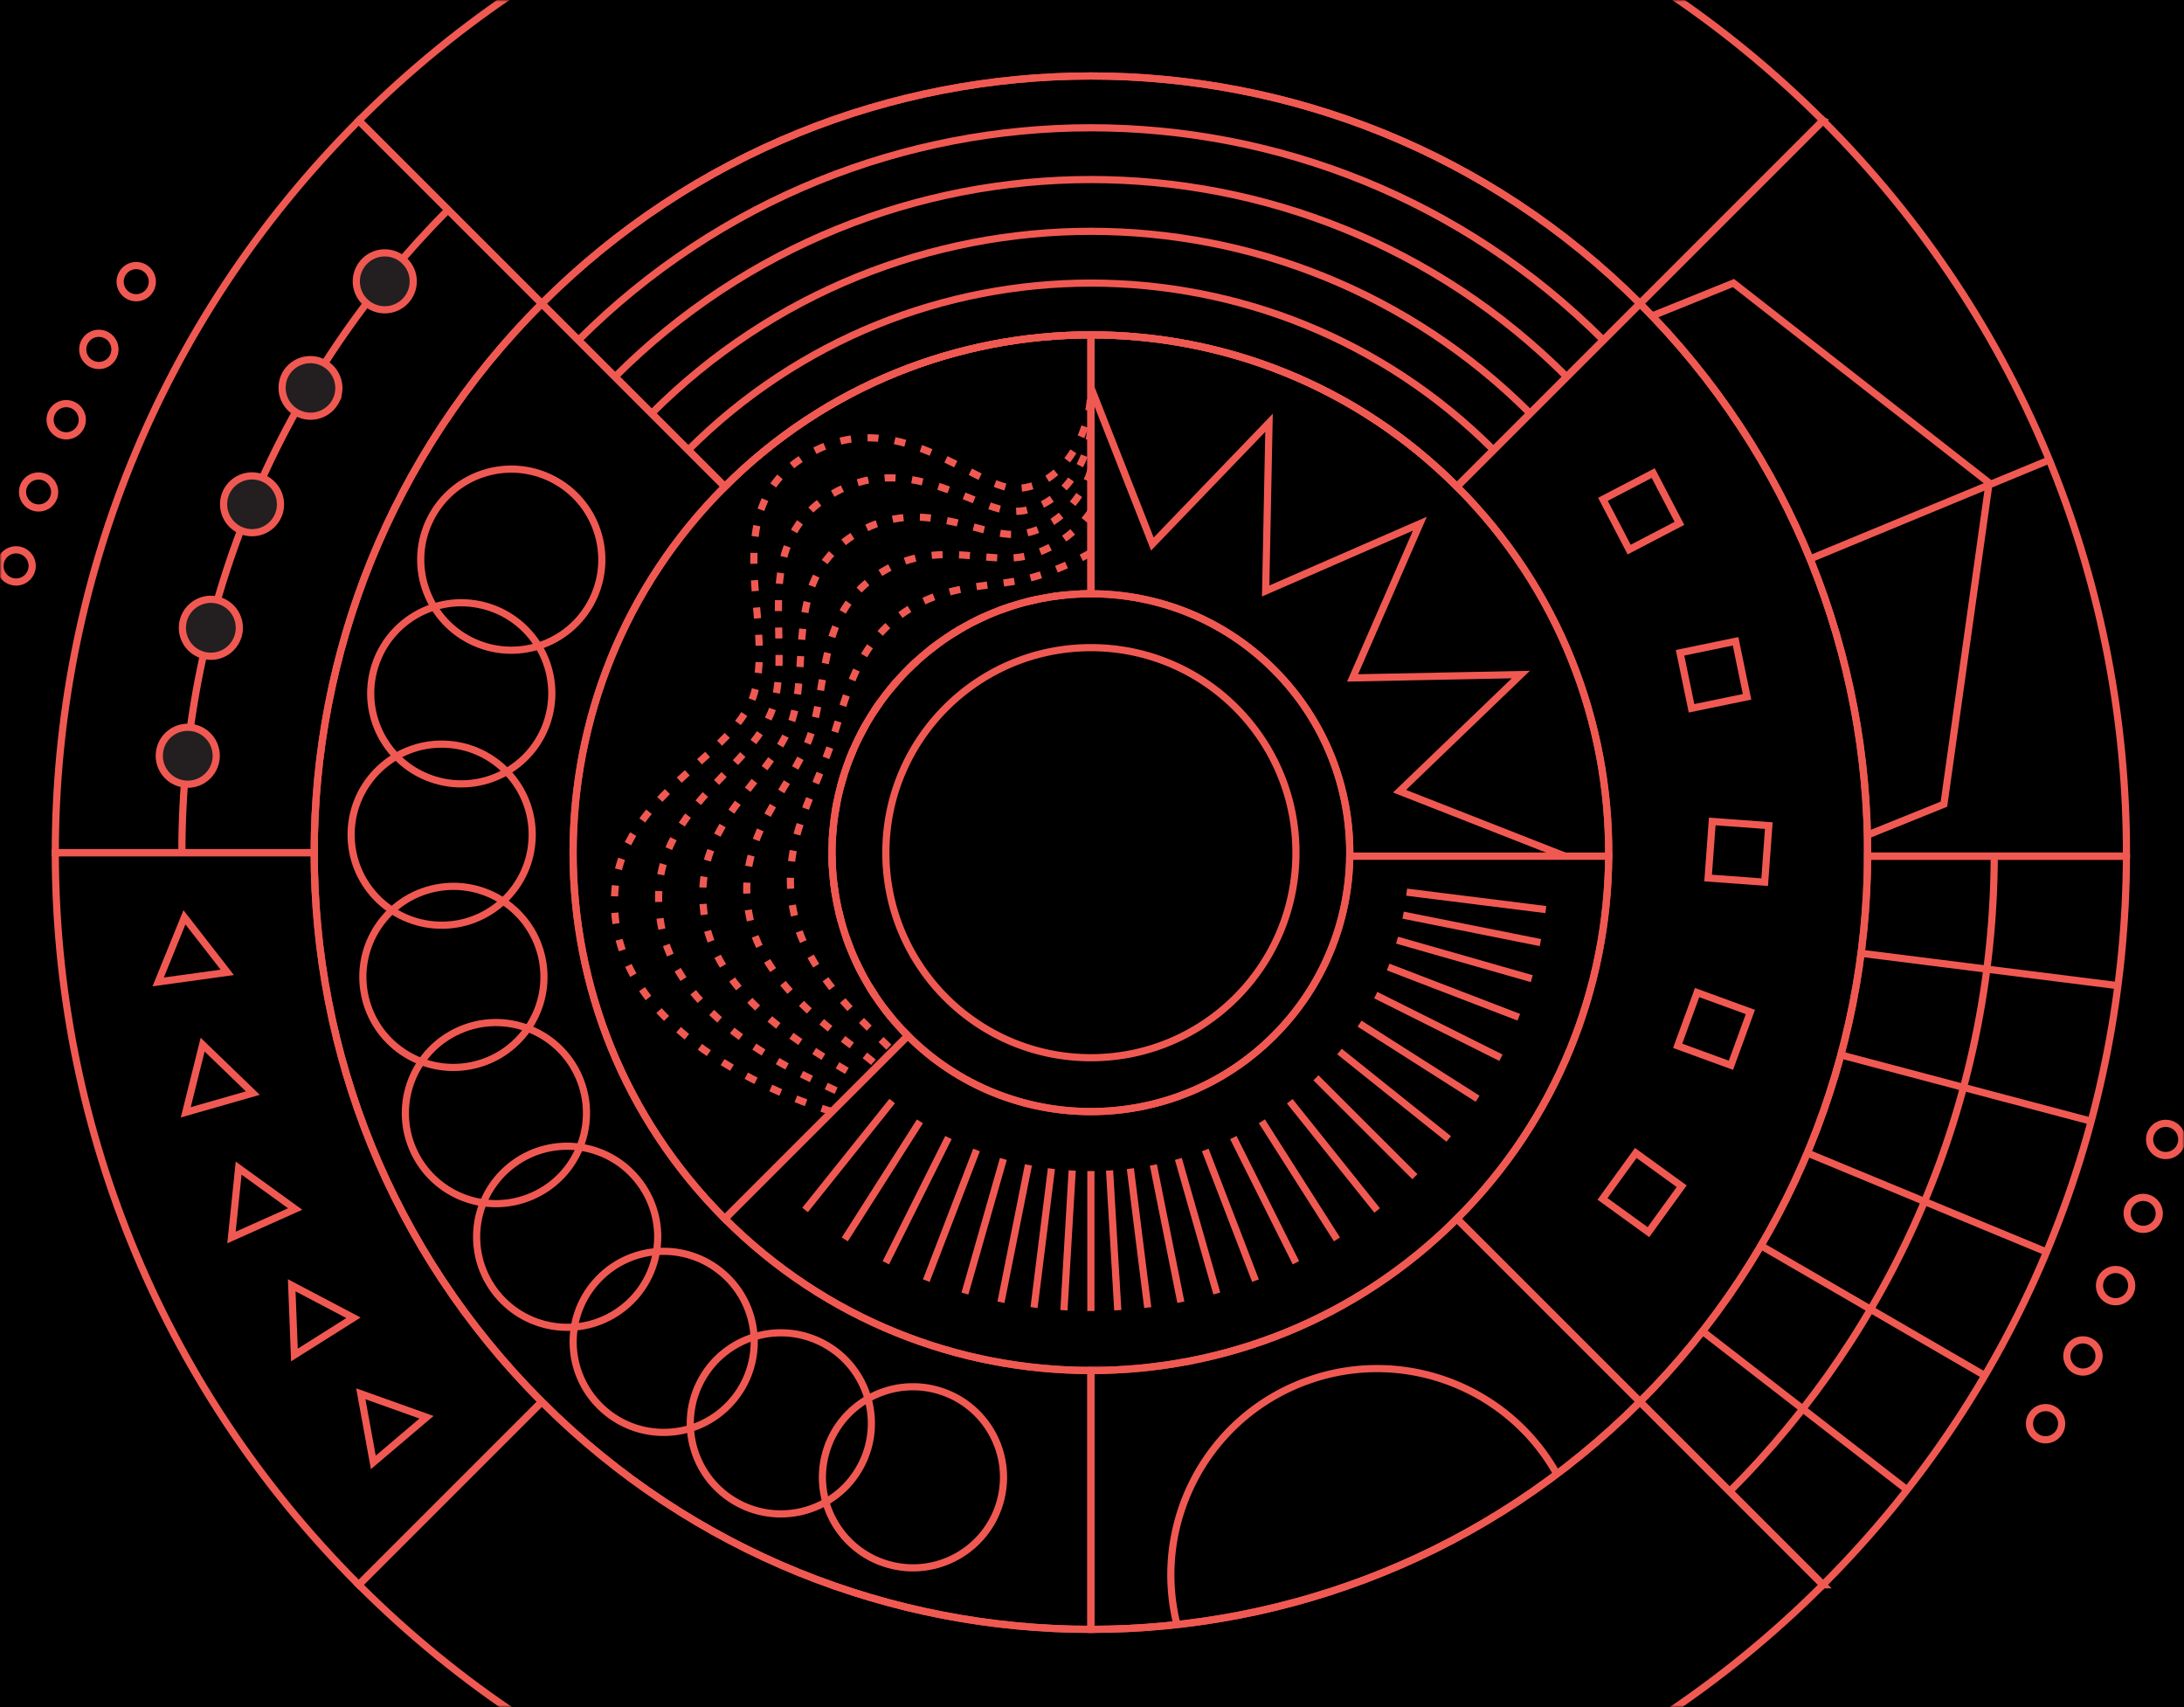 <svg xmlns="http://www.w3.org/2000/svg" xmlns:xlink="http://www.w3.org/1999/xlink" width="609" height="476" viewBox="0 0 609 476">
    <defs>
        <path id="a" d="M0 0h609v476H0z"/>
    </defs>
    <g fill="none" fill-rule="evenodd">
        <mask id="b" fill="#fff">
            <use xlink:href="#a"/>
        </mask>
        <use fill="#000" fill-rule="nonzero" xlink:href="#a"/>
        <g mask="url(#b)">
            <path stroke="#F05952" stroke-width="2" d="M508.336 441.912c-112.837 112.836-295.448 112.836-408.285 0l51.03-51.03c42.31 42.308 97.706 63.464 153.113 63.464 55.395 0 110.791-21.156 153.112-63.464l51.03 51.03zM592.954 238.731h-72.185M508.336 33.627l-51.03 51.03C372.676.027 235.71.038 151.08 84.657l-51.03-51.03c112.837-112.836 295.448-112.836 408.285 0z"/>
            <path stroke="#F05952" stroke-width="2" d="M304.193 382.161v72.185c-55.407 0-110.802-21.156-153.112-63.464-42.31-42.31-63.464-97.706-63.464-153.112 0-55.396 21.155-110.792 63.464-153.113l51.041 51.042c-56.423 56.423-56.423 147.729 0 204.142 28.207 28.217 65.133 42.32 102.071 42.32z"/>
            <path stroke="#F05952" stroke-width="2" d="M457.306 84.657l-51.041 51.041c-28.207-28.217-65.134-42.32-102.071-42.32-36.927 0-73.854 14.103-102.072 42.32L151.08 84.657c84.631-84.619 221.596-84.63 306.226 0zM151.08 84.657c84.63-84.619 221.595-84.63 306.226 0"/>
            <path stroke="#F05952" stroke-width="2" d="M447.097 94.866c-39.493-39.496-91.199-59.24-142.905-59.24-51.704.002-103.407 19.749-142.903 59.24"/>
            <path stroke="#F05952" stroke-width="2" d="M436.89 105.074c-36.672-36.676-84.683-55.01-132.698-55.01-48.009.002-96.018 18.337-132.694 55.01"/>
            <path stroke="#F05952" stroke-width="2" d="M426.68 115.282c-33.85-33.857-78.165-50.78-122.487-50.78-44.315 0-88.631 16.925-122.487 50.78"/>
            <path stroke="#F05952" stroke-width="2" d="M416.472 125.49c-31.028-31.037-71.65-46.55-112.279-46.55-40.62 0-81.242 15.514-112.28 46.55"/>
            <path stroke="#F05952" stroke-width="2" d="M406.264 135.698c-28.206-28.217-65.133-42.32-102.07-42.32-36.927 0-73.854 14.103-102.072 42.32M376.378 238.731c-.232 18.148-7.284 36.22-21.144 50.08-28.217 28.206-73.864 28.206-102.082 0-28.206-28.218-28.206-73.865 0-102.083 14.103-14.103 32.572-21.154 51.041-21.154 18.47 0 36.938 7.051 51.041 21.154 14.347 14.358 21.398 33.214 21.144 52.003zM592.965 238.731h-.01M355.234 288.81l-.01-.01M253.163 186.74l-.01-.012M253.163 288.8l-.01.01"/>
            <path stroke="#F05952" stroke-width="2" d="M448.574 238.731c-.232 36.606-14.336 73.135-42.31 101.11-28.217 28.217-65.144 42.32-102.07 42.32-36.939 0-73.866-14.103-102.072-42.32l51.03-51.03c28.217 28.206 73.865 28.206 102.082 0 13.86-13.86 20.912-31.932 21.144-50.08h72.196zM304.193 365.582v-39.038M298.976 326.39l-2.299 38.971M293.185 325.87l-4.841 38.74M286.775 324.83l-7.66 38.298M279.789 323.162l-10.721 37.546M272.306 320.664l-14.014 36.44M264.47 317.205l-17.452 34.915M256.523 312.684l-20.955 32.926M248.787 307.025l-24.294 30.373M431.055 253.63l-38.817-4.852M429.541 262.837l-38.286-7.648M427.132 272.894l-37.557-10.732M423.517 283.66l-36.44-14.015M418.533 294.945l-34.915-17.464M412.023 306.384l-32.915-20.945M403.965 317.592l-30.45-24.371M394.538 328.114l-27.588-27.577M384.016 337.541l-24.371-30.46M372.808 345.599l-20.945-32.926M361.369 352.12l-17.464-34.915M350.095 357.105l-14.015-36.44M339.308 360.697l-10.722-37.535M329.272 363.128l-7.66-38.286M320.043 364.62l-4.842-38.75M311.687 365.36l-2.288-38.97M278.86 418.86c-3.821 13.412-17.79 21.188-31.2 17.367-13.413-3.82-21.188-17.79-17.368-31.2 3.821-13.412 17.79-21.188 31.202-17.367 13.411 3.82 21.187 17.79 17.366 31.2z"/>
            <path stroke="#F05952" stroke-width="2" d="M239.922 408.957c-6.657 12.253-21.988 16.79-34.241 10.132-12.253-6.656-16.79-21.987-10.132-34.24 6.656-12.253 21.987-16.79 34.24-10.133 12.253 6.657 16.79 21.988 10.133 34.241z"/>
            <path stroke="#F05952" stroke-width="2" d="M204.086 390.788c-9.173 10.504-25.123 11.582-35.627 2.411-10.503-9.173-11.582-25.124-2.41-35.627 9.172-10.505 25.123-11.583 35.626-2.41 10.505 9.172 11.584 25.123 2.411 35.626z"/>
            <path stroke="#F05952" stroke-width="2" d="M173.084 365.232c-11.245 8.246-27.046 5.817-35.294-5.43-8.247-11.244-5.816-27.045 5.43-35.292 11.244-8.247 27.046-5.816 35.293 5.429 8.247 11.245 5.815 27.047-5.43 35.293z"/>
            <path stroke="#F05952" stroke-width="2" d="M148.412 333.521c-12.776 5.593-27.664-.23-33.257-13.005-5.591-12.775.231-27.664 13.006-33.255 12.775-5.593 27.665.23 33.256 13.005 5.592 12.775-.23 27.664-13.005 33.255z"/>
            <path stroke="#F05952" stroke-width="2" d="M131.26 297.189c-13.688 2.667-26.945-6.267-29.612-19.955-2.668-13.687 6.266-26.946 19.954-29.613 13.688-2.667 26.945 6.267 29.612 19.955 2.667 13.687-6.266 26.946-19.954 29.613z"/>
            <path stroke="#F05952" stroke-width="2" d="M122.457 257.986c-13.94-.387-24.926-12-24.54-25.94.387-13.94 12.001-24.926 25.94-24.54 13.94.388 24.928 12.002 24.54 25.94-.386 13.94-12 24.927-25.94 24.54z"/>
            <path stroke="#F05952" stroke-width="2" d="M122.43 217.808c-13.52-3.422-21.705-17.154-18.283-30.673 3.422-13.518 17.155-21.704 30.673-18.282 13.519 3.422 21.704 17.155 18.282 30.673-3.421 13.519-17.154 21.704-30.673 18.282z"/>
            <path stroke="#F05952" stroke-width="2" d="M131.176 178.594c-12.445-6.291-17.433-21.48-11.142-33.926 6.292-12.445 21.481-17.433 33.926-11.141 12.446 6.291 17.434 21.48 11.142 33.925-6.292 12.445-21.48 17.433-33.926 11.142zM592.954 238.731c-.232 73.544-28.45 147.011-84.619 203.18l-51.029-51.03c42.065-42.077 63.22-97.075 63.463-152.15h72.185zM590.565 274.848l-71.617-9.03M583.081 312.64l-69.778-18.484M570.632 349.098l-66.697-27.608M553.441 383.576l-62.427-36.24M531.814 415.458l-57.048-44.229M556.094 238.731c-.254 69.178-28.394 131.792-73.776 177.163"/>
            <path stroke="#F05952" stroke-width="2" d="M520.77 238.731c-.243 55.075-21.398 110.073-63.464 152.15l-51.041-51.04c27.974-27.975 42.077-64.504 42.309-101.11.254-37.258-13.849-74.583-42.31-103.033l51.042-51.04c42.563 42.563 63.707 98.346 63.464 154.073z"/>
            <path stroke="#F05952" stroke-width="2" d="M446.855 334.306l9.276-12.802 12.802 9.276-9.275 12.803zM467.813 291.622l5.422-14.85 14.851 5.42-5.421 14.851zM476.302 244.834l1.155-15.767 15.768 1.155-1.155 15.767zM468.477 182.025l15.482-3.2 3.2 15.483-15.482 3.2zM446.975 139.232l14.018-7.311 7.312 14.017-14.019 7.311zM151.08 390.881l-51.03 51.03C43.639 385.5 15.42 311.634 15.42 237.77h72.197c0 55.407 21.154 110.803 63.464 153.112z"/>
            <path stroke="#F05952" stroke-width="2" d="M100.608 388.653l3.494 19.139 14.828-12.595zM81.345 358.397l.756 19.44 16.458-10.373zM66.545 325.726l-1.996 19.353 17.759-7.948zM56.507 291.291L51.8 310.168l18.702-5.36zM51.432 255.785l-7.327 18.023 19.272-2.665zM151.08 84.657c-42.309 42.32-63.463 97.716-63.463 153.112H15.42c0-73.865 28.217-147.73 84.63-204.142l51.03 51.03zM124.953 58.529c-45.869 45.88-74.24 109.244-74.24 179.24"/>
            <path fill="#231F20" d="M60.29 210.94a7.936 7.936 0 1 0-15.868-.352 7.936 7.936 0 0 0 15.868.353"/>
            <path stroke="#F05952" stroke-width="2" d="M60.29 210.94a7.936 7.936 0 1 0-15.868-.352 7.936 7.936 0 0 0 15.868.353z"/>
            <path fill="#231F20" d="M66.625 176.368a7.936 7.936 0 1 0-15.655-2.616 7.936 7.936 0 0 0 15.655 2.616"/>
            <path stroke="#F05952" stroke-width="2" d="M66.625 176.368a7.936 7.936 0 1 0-15.655-2.616 7.936 7.936 0 0 0 15.655 2.616z"/>
            <path fill="#231F20" d="M77.836 143.056a7.935 7.935 0 0 0-5.148-9.973 7.934 7.934 0 0 0-9.972 5.146 7.936 7.936 0 0 0 15.12 4.827"/>
            <path stroke="#F05952" stroke-width="2" d="M77.836 143.056a7.935 7.935 0 0 0-5.148-9.973 7.934 7.934 0 0 0-9.972 5.146 7.936 7.936 0 0 0 15.12 4.827z"/>
            <path fill="#231F20" d="M93.69 111.686a7.936 7.936 0 0 0-3.67-10.606 7.935 7.935 0 0 0-10.605 3.668 7.937 7.937 0 0 0 14.276 6.938"/>
            <path stroke="#F05952" stroke-width="2" d="M93.69 111.686a7.936 7.936 0 0 0-3.67-10.606 7.935 7.935 0 0 0-10.605 3.668 7.937 7.937 0 0 0 14.276 6.938z"/>
            <path fill="#231F20" d="M113.864 82.904A7.936 7.936 0 1 0 100.724 74a7.936 7.936 0 0 0 13.14 8.905"/>
            <path stroke="#F05952" stroke-width="2" d="M113.864 82.904A7.936 7.936 0 1 0 100.724 74a7.936 7.936 0 0 0 13.14 8.905zM361.369 237.77c0 31.577-25.598 57.175-57.176 57.175-31.577 0-57.175-25.598-57.175-57.176 0-31.577 25.598-57.175 57.175-57.175 31.578 0 57.176 25.598 57.176 57.175z"/>
            <path stroke="#F05952" stroke-width="2" d="M448.574 238.731h-72.196c.254-18.79-6.797-37.645-21.144-52.003-14.103-14.103-32.572-21.154-51.04-21.154V93.378c36.937 0 73.864 14.103 102.07 42.32 28.46 28.45 42.564 65.775 42.31 103.033z"/>
            <path stroke="#F05952" stroke-width="2" d="M431.476 238.731l2.453-.962-43.669-17.142 33.821-32.528-46.918.94 18.767-43.006-43.006 18.767.94-46.918-32.528 33.82-17.143-43.668M304.193 93.378v72.195c-18.469 0-36.938 7.052-51.04 21.155-28.207 28.218-28.207 73.865 0 102.082l-51.03 51.03c-56.424-56.412-56.424-147.718 0-204.142 28.217-28.217 65.143-42.32 102.07-42.32z"/>
            <path stroke="#F05952" stroke-dasharray="3.052,4.578" stroke-linejoin="round" stroke-width="2" d="M231.999 309.964s-53.837-15.287-60-50.952c-6.161-35.664 32.27-45.786 38.319-65.681 6.048-19.895-10.973-50.705 14.175-66.11 25.148-15.405 46.772 8.673 58.452 8.958 11.679.285 21.244-13.122 21.246-27.961"/>
            <path stroke="#F05952" stroke-dasharray="3.052,4.578" stroke-linejoin="round" stroke-width="2" d="M304.192 119.689c-1.313 11.871-10.28 22.685-20.893 22.903-11.336.232-30.525-17.945-52.293-4.196-2.918 1.855-5.244 3.934-7.096 6.19-12.052 14.72-3.448 36.89-8.35 52.592-5.791 18.47-36.737 29.338-31.262 60.515 5.48 31.197 49.86 45.969 51.931 48.04"/>
            <path stroke="#F05952" stroke-dasharray="3.052,4.578" stroke-linejoin="round" stroke-width="2" d="M304.192 131.16c-2.625 8.904-10.996 17.166-20.54 17.845-10.998.781-27.782-11.578-46.134.567-2.526 1.672-4.592 3.54-6.298 5.551-10.933 12.933-5.865 31.77-10.419 45.9-5.53 17.048-28.994 28.66-24.204 55.351 4.798 26.731 39.722 40.986 43.863 45.128"/>
            <path stroke="#F05952" stroke-dasharray="3.052,4.578" stroke-linejoin="round" stroke-width="2" d="M304.192 142.631c-3.936 5.937-11.713 11.692-20.186 12.785-10.664 1.377-25.011-5.165-39.974 5.33a31.34 31.34 0 0 0-5.501 4.911c-9.814 11.15-8.283 26.653-12.488 39.214-5.272 15.623-21.252 27.979-17.148 50.183 4.116 22.264 29.584 36.003 35.796 42.218"/>
            <path stroke="#F05952" stroke-dasharray="3.052,4.578" stroke-linejoin="round" stroke-width="2" d="M304.193 154.102c-5.248 2.97-12.426 6.266-19.833 7.727-10.32 2.035-22.226 1.267-33.816 10.094a37.328 37.328 0 0 0-4.703 4.27c-8.695 9.364-10.7 21.535-14.555 32.525-5.014 14.2-13.51 27.3-10.092 45.017 3.434 17.797 19.445 31.02 27.728 39.307"/>
            <path stroke="#F05952" stroke-dasharray="3.052,4.578" stroke-linejoin="round" stroke-width="2" d="M304.193 165.574c-18.469 0-36.938 7.051-51.04 21.155-28.207 28.217-28.207 73.864 0 102.082"/>
            <path stroke="#F05952" stroke-width="2" d="M592.954 238.731h-72.185c.243-55.727-20.9-111.51-63.463-154.074l51.03-51.03c56.666 56.667 84.872 130.919 84.618 205.104z"/>
            <path stroke="#F05952" stroke-width="2" d="M520.714 232.862l21.343-8.621 12.6-89.593-71.29-55.716-22.702 9.174M571.393 128.278l-66.704 27.592M457.306 390.881c-42.32 42.31-97.717 63.464-153.112 63.464v-72.184c36.926 0 73.853-14.103 102.07-42.32l51.042 51.04z"/>
            <path stroke="#F05952" stroke-width="2" d="M328.2 453.009c-6.897-27.533 7.505-56.579 34.606-67.322 27.1-10.743 57.484.553 71.311 25.333M8.82 158.962a4.485 4.485 0 1 1-8.668-2.314 4.486 4.486 0 1 1 8.669 2.313zM15.015 138.616a4.485 4.485 0 1 1-8.486-2.91 4.486 4.486 0 0 1 8.486 2.91zM22.609 118.751a4.487 4.487 0 1 1-8.265-3.495 4.487 4.487 0 0 1 8.265 3.495zM31.565 99.462a4.486 4.486 0 1 1-8.002-4.06 4.486 4.486 0 0 1 8.002 4.06zM41.84 80.842a4.485 4.485 0 1 1-7.698-4.605 4.485 4.485 0 0 1 7.698 4.605zM599.566 316.577a4.485 4.485 0 1 1 8.668 2.313 4.486 4.486 0 1 1-8.669-2.313zM593.372 336.923a4.485 4.485 0 1 1 8.486 2.91 4.486 4.486 0 0 1-8.486-2.91zM585.778 356.788a4.487 4.487 0 1 1 8.265 3.495 4.487 4.487 0 0 1-8.265-3.495zM576.822 376.077a4.486 4.486 0 1 1 8.001 4.06 4.486 4.486 0 0 1-8.001-4.06zM566.547 394.697a4.485 4.485 0 1 1 7.698 4.605 4.485 4.485 0 0 1-7.698-4.605z"/>
        </g>
    </g>
</svg>
